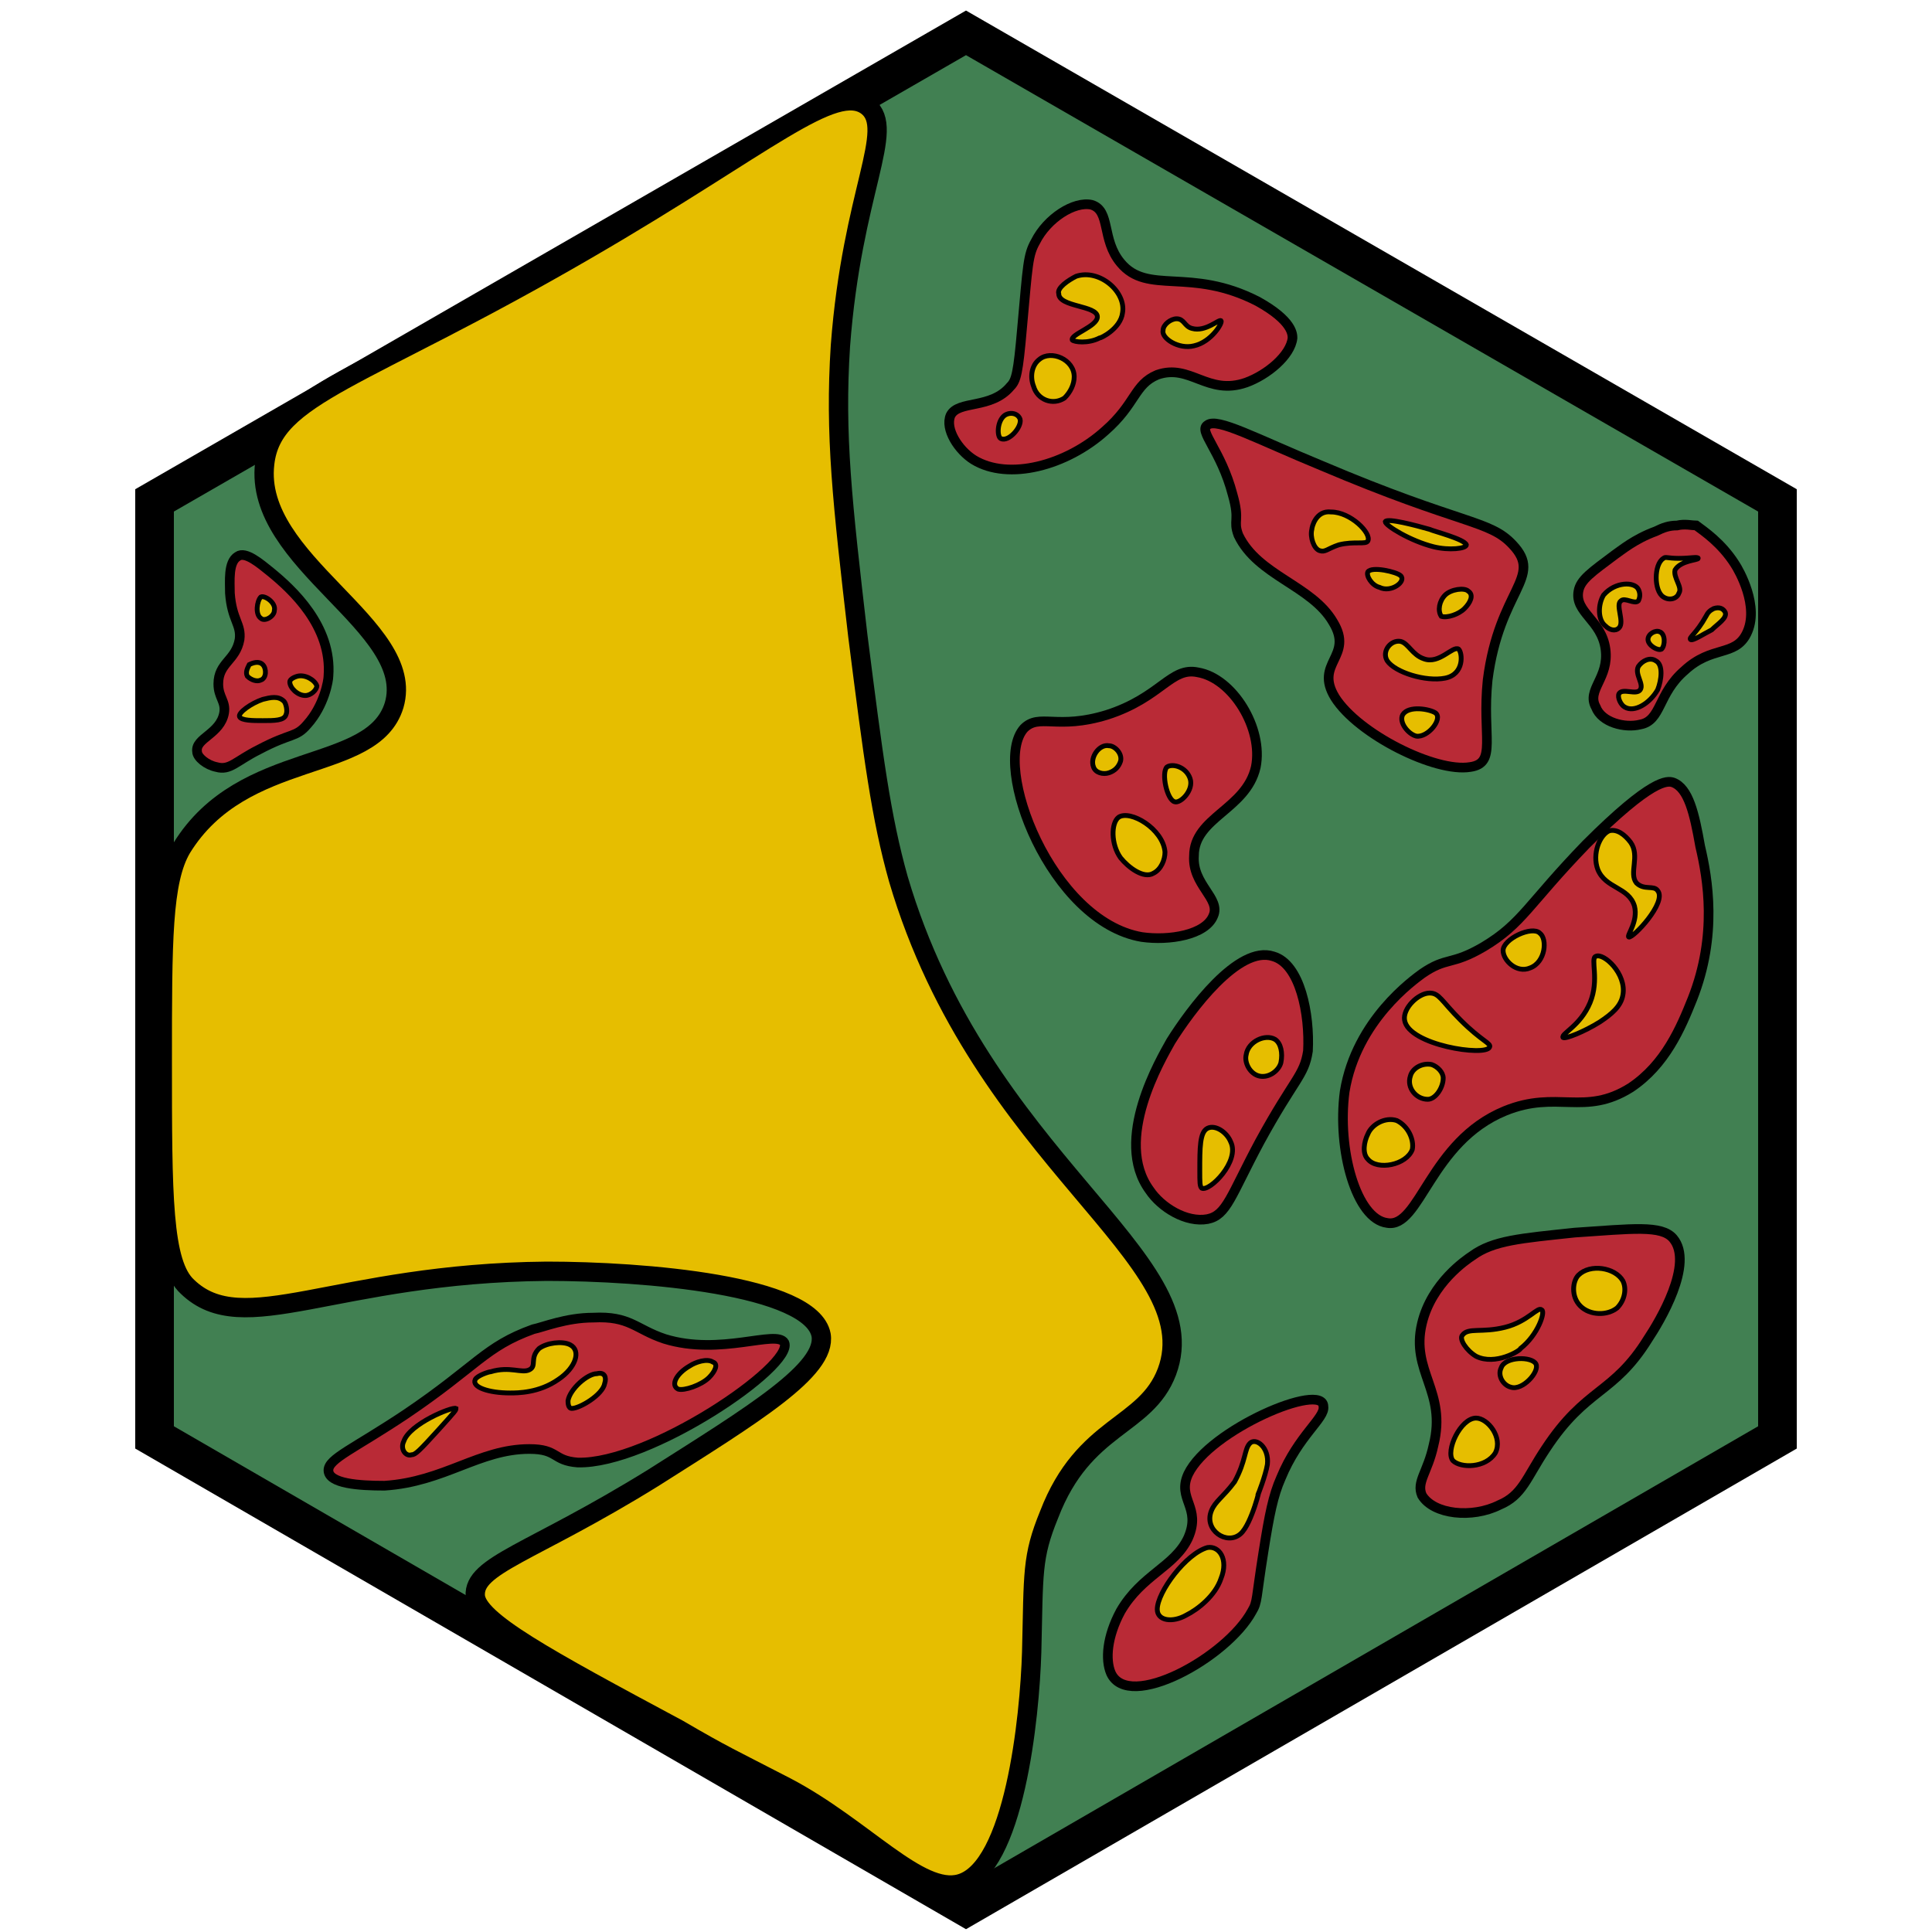<?xml version="1.0" encoding="utf-8"?><!-- Generator: Adobe Illustrator 26.0.3, SVG Export Plug-In . SVG Version: 6.00 Build 0)  --><svg version="1.1" id="Ebene_2_00000126308112139821010380000011903406711838980787_"	 xmlns="http://www.w3.org/2000/svg" xmlns:xlink="http://www.w3.org/1999/xlink" x="0px" y="0px" viewBox="0 0 100 100"	 style="enable-background:new 0 0 100 100;" xml:space="preserve"><style type="text/css">	.st0{fill:#418052;stroke:#000000;stroke-width:2;stroke-miterlimit:10;}	.st1{fill:#e6be00;stroke:#000000;stroke-miterlimit:10;}	.st2{fill:#b92a36;stroke:#000000;stroke-width:0.5;stroke-miterlimit:10;}	.st3{fill:#e6be00;stroke:#000000;stroke-width:0.25;stroke-miterlimit:10;}	.st4{fill:#b92a36;stroke:#000000;stroke-width:0.5;stroke-miterlimit:10;}	.st5{fill:#e6be00;stroke:#000000;stroke-width:0.25;stroke-miterlimit:10;}	.st6{fill:none;stroke:#000000;stroke-width:0.25;stroke-miterlimit:10;}</style><polygon class="st0" points="8,74.4 50,98.7 92,74.4 92,25.9 50,1.7 8,25.9 "/><path class="st1" d="M40.7,92.5c4,2.1,6.9,5.6,9,5c2.8-0.8,3.6-8.6,3.7-12c0.1-4.1,0-4.9,0.9-7.1c1.8-4.7,5-4.5,6.1-7.4	c2.2-5.9-9.6-10.9-13.9-25.5c-0.9-3.2-1.3-6.3-2.1-12.6c-0.8-6.9-1.2-10.4-0.9-15c0.6-8,2.9-11.2,1.4-12.4c-1.7-1.3-5.2,2-14.5,7.4	c-11.7,6.8-16.3,7.5-16.7,11.1c-0.6,5.1,7.9,8.4,6.7,12.5c-1.1,3.6-7.8,2.2-11,7.4c-1,1.7-1,4.8-1,11c0,7,0,10.5,1.3,11.7	c2.9,2.8,7.6-0.7,18.6-0.8c5,0,13.7,0.7,14.2,3.3c0.3,1.8-3.5,4.1-8.7,7.4c-6.3,3.9-9.3,4.5-9.2,6.1c0.1,1.3,3.6,3.2,10.5,6.9	C37.5,90.9,37.8,91,40.7,92.5z"/><g>	<path class="st2" d="M87.8,27.2c-0.2,0-0.6-0.1-1,0c-0.4,0-0.7,0.1-1.1,0.3c-1.1,0.4-1.8,1-2.1,1.2c-1.2,0.9-1.8,1.3-1.9,1.9		c-0.2,1.1,1.2,1.5,1.4,3c0.2,1.5-1,2.1-0.5,3c0.3,0.8,1.5,1.1,2.3,0.9c1.1-0.2,0.9-1.6,2.3-2.8c1.4-1.3,2.6-0.7,3.2-1.9		c0.7-1.4-0.4-3.3-0.6-3.6C89.1,28.1,88.2,27.5,87.8,27.2z"/>	<path class="st3" d="M87.9,28.9c0-0.1-0.4,0-1,0c-0.6,0-0.7-0.1-0.8,0c-0.5,0.3-0.5,1.7,0,2c0.3,0.2,0.7,0.1,0.8-0.2		c0.2-0.3-0.3-0.8-0.2-1.2C87,29,87.9,29,87.9,28.9z"/>	<path class="st3" d="M89.3,31.7c-0.1-0.2-0.3-0.3-0.6-0.2c-0.2,0.1-0.3,0.2-0.4,0.4c-0.5,0.9-0.9,1.1-0.8,1.2		c0.1,0.1,0.7-0.3,1.1-0.5C88.9,32.3,89.4,32,89.3,31.7z"/>	<path class="st3" d="M84.8,30.5c0.1,0.2,0.1,0.4,0,0.6c-0.2,0.2-0.7-0.2-0.9,0c-0.3,0.2,0.2,1.1-0.1,1.4c-0.2,0.2-0.5,0.1-0.7-0.1		c-0.4-0.3-0.4-1.1-0.1-1.6C83.6,30.1,84.6,30.1,84.8,30.5z"/>	<path class="st3" d="M85.9,32.7c-0.2-0.1-0.6,0.1-0.6,0.4c0,0.3,0.5,0.6,0.7,0.5C86.2,33.4,86.2,32.8,85.9,32.7z"/>	<path class="st3" d="M85.7,34.2c-0.3-0.2-0.7,0-0.9,0.3c-0.2,0.4,0.3,0.9,0.1,1.2c-0.2,0.3-0.9-0.1-1.1,0.2		c-0.1,0.2,0.1,0.6,0.3,0.7c0.5,0.3,1.3-0.2,1.7-0.9C86,35.2,86.1,34.4,85.7,34.2z"/></g><g>	<path class="st4" d="M64.5,19.8c1.1-0.4,2.3-1.4,2.4-2.3c0-0.2,0-0.9-1.8-1.9c-3.5-1.8-5.7-0.3-7.1-2c-1-1.2-0.5-2.7-1.5-3		c-0.9-0.2-2.3,0.7-2.9,1.9c-0.4,0.7-0.4,1.2-0.7,4.5c-0.2,2.3-0.3,2.7-0.6,3c-1,1.2-2.7,0.7-3.1,1.5c-0.3,0.7,0.4,1.8,1.2,2.3		c1.8,1.1,4.8,0.3,6.8-1.5c1.6-1.4,1.5-2.4,2.7-2.9C61.6,18.8,62.5,20.5,64.5,19.8z"/>	<path class="st5" d="M60.9,16.5c-0.3,0-0.7,0.3-0.7,0.6c-0.1,0.4,0.8,1,1.6,0.8c0.9-0.2,1.5-1.2,1.4-1.3c-0.1-0.1-0.8,0.6-1.5,0.4		C61.3,16.9,61.3,16.5,60.9,16.5z"/>	<path class="st5" d="M56.9,17.5c0.1,0,1.1-0.5,1.2-1.3c0.2-1.1-1.2-2.3-2.4-1.9c-0.4,0.2-1,0.6-0.9,0.9c0,0.7,2,0.6,2,1.2		c0,0.5-1.4,0.9-1.3,1.2C55.6,17.7,56.3,17.8,56.9,17.5z"/>	<path class="st5" d="M55.6,19.5c0-0.9-1.2-1.4-1.8-0.9c-0.4,0.3-0.5,0.9-0.3,1.4c0.2,0.7,1,1,1.6,0.6		C55.4,20.3,55.6,19.9,55.6,19.5z"/>	<path class="st5" d="M52.8,21.7c-0.1-0.3-0.5-0.4-0.8-0.2c-0.4,0.3-0.4,1.1-0.2,1.2C52.2,22.9,52.9,22.1,52.8,21.7z"/></g><g>	<path class="st4" d="M30.7,68.2c-1.4,0-2.6,0.5-3.1,0.6c-2.5,0.9-2.9,1.9-6.6,4.4c-2.7,1.8-4,2.3-4,2.9c0,0.7,1.6,0.8,2.9,0.8		c3.1-0.2,4.9-1.9,7.5-1.9c1.5,0,1.2,0.6,2.5,0.7c3.7,0.1,11.2-5,10.7-6.2c-0.4-0.7-3.3,0.7-6.2-0.2C32.9,68.8,32.6,68.1,30.7,68.2z		"/>	<path class="st5" d="M27.4,70.9c-0.4,0.2-1-0.2-2,0.1c-0.1,0-0.7,0.2-0.8,0.4c-0.2,0.4,0.7,0.7,1.8,0.7c0.4,0,1.5,0,2.5-0.7		c0.9-0.6,1.2-1.5,0.6-1.8c-0.4-0.2-1.2-0.1-1.6,0.2C27.4,70.3,27.8,70.7,27.4,70.9z"/>	<path class="st5" d="M31.3,71.6c-0.1,0.6-1.3,1.3-1.7,1.3c-0.2,0-0.2-0.3-0.2-0.4c0.1-0.6,1-1.4,1.5-1.4		C31.3,71,31.4,71.3,31.3,71.6z"/>	<path class="st5" d="M35.7,70.7c-0.7,0.4-1,1-0.6,1.2c0.3,0.1,1.2-0.2,1.6-0.6c0.3-0.3,0.5-0.7,0.2-0.8		C36.6,70.3,36,70.5,35.7,70.7z"/>	<path class="st5" d="M23.6,72.9c-0.2-0.1-2.4,0.8-2.7,1.7c-0.2,0.4,0.1,0.8,0.4,0.7c0.2,0,0.4-0.2,1.4-1.3		C23.6,73,23.6,73,23.6,72.9z"/></g><path class="st6" d="M54.8,23.3"/><g>	<path class="st4" d="M71.8,63.3c1.7,0.3,2.2-4.2,6.1-5.8c2.7-1.1,4.1,0.3,6.5-1.2c1.8-1.2,2.6-3.1,3.2-4.6c1.3-3.3,0.8-6.2,0.4-7.9		c-0.3-1.7-0.6-3-1.4-3.3c-0.3-0.1-1.1-0.2-4.5,3.2c-3,3.1-3.3,4.1-5.3,5.3c-1.7,1-1.9,0.5-3.2,1.4c-0.4,0.3-3.4,2.4-4,6.1		C69.2,59.5,70.2,63.1,71.8,63.3z"/>	<path class="st5" d="M82.8,52.9c0.6-0.4,1.1-0.8,1.2-1.4c0.2-1.1-1-2.2-1.4-2c-0.3,0.1,0.2,1.2-0.3,2.4c-0.5,1.2-1.5,1.6-1.4,1.8		C81,53.8,82,53.4,82.8,52.9z"/>	<path class="st5" d="M77.1,54.2c0.1-0.2-0.4-0.3-1.5-1.4c-1-1-1.1-1.4-1.6-1.4c-0.6,0-1.4,0.8-1.3,1.4		C72.9,54.1,76.9,54.7,77.1,54.2z"/>	<path class="st5" d="M74.7,55.8c0-0.3-0.3-0.6-0.6-0.7c-0.5-0.1-1,0.2-1.1,0.6c-0.2,0.6,0.3,1.2,0.9,1.2		C74.3,56.9,74.7,56.3,74.7,55.8z"/>	<path class="st5" d="M72.3,58c-0.6-0.2-1.3,0.2-1.5,0.7c-0.2,0.4-0.3,1,0,1.3c0.5,0.6,2,0.3,2.3-0.5C73.2,59,72.9,58.3,72.3,58z"/>	<path class="st5" d="M79.2,50.1c0.8-0.3,0.9-1.5,0.5-1.8c-0.4-0.4-1.9,0.3-1.9,0.9C77.8,49.7,78.5,50.4,79.2,50.1z"/>	<path class="st5" d="M84.3,48.5c-0.1-0.1,0.5-0.8,0.3-1.6c-0.3-1-1.5-0.9-1.9-1.9c-0.3-0.8,0.1-1.8,0.6-2c0.4-0.1,0.8,0.2,1.1,0.6		c0.5,0.7-0.1,1.6,0.3,2.1c0.4,0.4,0.9,0.1,1.1,0.4C86.3,46.7,84.5,48.6,84.3,48.5z"/></g><g>	<path class="st2" d="M65.9,49.5c-1.8-0.6-4.3,2.8-5.3,4.4c-0.5,0.9-3,5.1-1.1,7.7c0.6,0.9,1.9,1.7,3,1.5c1-0.2,1.2-1.2,2.7-4		c1.8-3.3,2.3-3.4,2.5-4.7C67.8,52.5,67.3,49.9,65.9,49.5z"/>	<path class="st3" d="M66,53.8c-0.5-0.3-1.4,0.1-1.5,0.8c-0.1,0.4,0.2,1,0.7,1.1c0.5,0.1,1-0.3,1.1-0.7C66.4,54.5,66.3,54,66,53.8z"		/>	<path class="st3" d="M62.5,58.4c-0.4,0.2-0.4,1-0.4,2.2c0,0.6,0,0.8,0.1,0.9c0.4,0.2,2-1.4,1.5-2.4C63.5,58.6,62.9,58.2,62.5,58.4z		"/></g><g>	<path class="st2" d="M58,83.4c-0.7,1.3-0.8,2.5-0.5,3.2c0.9,2,6-0.8,7.3-3.2c0.3-0.5,0.2-0.6,0.6-3.1c0.3-1.9,0.5-2.9,0.9-3.8		c0.9-2.2,2.3-3.1,2.2-3.7c0-1.3-5.9,1.2-7,3.5c-0.6,1.3,0.7,1.7,0,3.3C60.8,81.1,59.1,81.5,58,83.4z"/>	<path class="st3" d="M59.9,83.3c0,0.6,0.8,0.7,1.5,0.3c0.6-0.3,1.5-1,1.8-1.9c0.4-1-0.1-1.7-0.7-1.6C61.4,80.4,59.9,82.4,59.9,83.3		z"/>	<path class="st3" d="M62.7,78.2c-0.4,1,0.8,1.8,1.5,1.2c0.6-0.5,1.1-2.7,0.9-2l0,0c0,0,0.4-1,0.5-1.6c0.1-0.9-0.6-1.4-0.9-1.1		c-0.3,0.3-0.2,0.9-0.8,2C63.3,77.5,62.9,77.7,62.7,78.2z"/></g><g>	<path class="st4" d="M77.6,77.9c1.2-0.5,1.4-1.4,2.4-2.9c2.1-3.2,3.5-2.8,5.3-5.7c0.6-0.9,2.4-3.9,1.3-5.2		c-0.6-0.7-2.1-0.5-5.1-0.3c-2.8,0.3-4.2,0.4-5.3,1.2c-0.3,0.2-2.1,1.4-2.6,3.5c-0.6,2.5,1.3,3.5,0.6,6.3c-0.3,1.4-0.9,1.9-0.6,2.6		C74.2,78.4,76.2,78.6,77.6,77.9z"/>	<path class="st5" d="M75.2,75.6c0.4,0.4,1.7,0.4,2.2-0.4c0.4-0.8-0.4-1.8-1-1.8C75.6,73.4,74.8,75.1,75.2,75.6z"/>	<path class="st5" d="M77.7,70.8c-0.2,0.4,0.1,0.9,0.5,1c0.6,0.2,1.5-0.8,1.3-1.2S77.9,70.2,77.7,70.8z"/>	<path class="st5" d="M76.4,70.2c1,0.5,2.3-0.3,2.3-0.4c0.9-0.7,1.3-1.9,1.1-2c-0.2-0.2-0.7,0.6-1.9,0.9c-1.2,0.3-1.9,0-2.2,0.4		C75.5,69.3,75.9,69.9,76.4,70.2z"/>	<path class="st5" d="M81.8,67.6c0.5,0.5,1.4,0.5,1.9,0.1c0.4-0.4,0.5-1,0.3-1.4c-0.4-0.7-1.7-0.9-2.3-0.3		C81.4,66.3,81.3,67.1,81.8,67.6z"/></g><g>	<path class="st4" d="M11.2,39.7c0.7,0.2,1-0.3,2.2-0.9c1.7-0.9,1.9-0.6,2.5-1.3c0.9-1,1.1-2.3,1.1-2.5c0.2-2.6-1.9-4.5-3-5.4		c-0.5-0.4-1.3-1.1-1.7-0.8c-0.5,0.3-0.4,1.3-0.4,1.9c0.1,1.4,0.6,1.6,0.5,2.4c-0.2,1.1-1.1,1.2-1.1,2.3c0,0.7,0.4,0.9,0.3,1.5		c-0.2,1.1-1.5,1.3-1.4,2C10.2,39.2,10.7,39.6,11.2,39.7z"/>	<path class="st5" d="M12.4,37.1c0.1,0.2,0.7,0.2,1.2,0.2c0.6,0,1.1,0,1.2-0.3c0.1-0.2,0-0.6-0.1-0.7c-0.3-0.3-0.7-0.2-1.1-0.1		C13,36.4,12.3,36.9,12.4,37.1z"/>	<path class="st5" d="M13.6,34.4c0.2,0.2,0.2,0.7-0.1,0.8c-0.2,0.1-0.5,0-0.7-0.2c-0.1-0.2,0-0.4,0.1-0.6		C13.1,34.3,13.4,34.2,13.6,34.4z"/>	<path class="st5" d="M13.5,32c0.2,0.2,0.7-0.1,0.7-0.4c0.1-0.4-0.5-0.8-0.7-0.7C13.3,31.1,13.2,31.8,13.5,32z"/>	<path class="st5" d="M15.4,35c0.4-0.1,0.9,0.2,1,0.5c0,0.2-0.3,0.5-0.6,0.5c-0.4,0-0.8-0.4-0.8-0.7C15,35.1,15.4,35,15.4,35z"/></g><g>	<path class="st2" d="M78.3,28.2c-1.2-1.3-2.6-1-9.9-4.1c-3.4-1.4-5.4-2.5-5.9-2.1c-0.5,0.3,0.7,1.3,1.3,3.6c0.4,1.4,0,1.3,0.3,2.1		c1,2.1,3.8,2.6,4.9,4.5c1.1,1.8-1,2.1,0.1,3.9c1.2,1.9,5.2,3.9,7,3.6c1.4-0.2,0.6-1.6,0.9-4.5C77.6,30.5,79.9,29.9,78.3,28.2z"/>	<path class="st3" d="M75.9,28.2c0,0.2-0.9,0.3-1.7,0.1c-1.2-0.3-2.5-1.1-2.5-1.3c0.1-0.2,1.6,0.2,2.3,0.4		C74.2,27.5,75.8,27.9,75.9,28.2z"/>	<path class="st3" d="M72.5,29.8c0.3,0.3-0.5,0.9-1.1,0.6c-0.4-0.1-0.7-0.6-0.6-0.8C71,29.3,72.3,29.6,72.5,29.8z"/>	<path class="st3" d="M70.8,28c-0.1,0.2-0.7,0-1.5,0.2c-0.6,0.2-0.7,0.4-1,0.3c-0.3-0.1-0.5-0.7-0.4-1.1c0-0.1,0.2-1,1-0.9		C69.9,26.5,71,27.6,70.8,28z"/>	<path class="st3" d="M74.8,30.8c0.3-0.3,1-0.4,1.2-0.2c0.3,0.2,0.1,0.6-0.2,0.9c-0.3,0.3-0.9,0.5-1.2,0.4		C74.4,31.6,74.5,31.1,74.8,30.8z"/>	<path class="st3" d="M75.5,33.6c-0.3-0.2-1,0.8-1.8,0.5c-0.6-0.2-0.8-0.8-1.2-0.9c-0.5-0.1-1,0.5-0.7,1c0.4,0.6,2,1.1,3,0.9		C75.8,34.9,75.7,33.8,75.5,33.6z"/>	<path class="st3" d="M74.3,36.9c-0.3-0.2-1.4-0.4-1.7,0.1c-0.2,0.4,0.3,1,0.7,1.1C73.9,38.2,74.7,37.2,74.3,36.9z"/></g><g>	<path class="st2" d="M59.1,48.5c1.4,0.2,3.3-0.1,3.7-1.1c0.4-0.9-1.1-1.6-1-3.1c0-2,2.7-2.4,3.2-4.6c0.4-2-1.2-4.6-3-4.9		c-1.4-0.3-1.9,1.3-4.7,2.2c-2.6,0.8-3.5-0.1-4.3,0.7C51.3,39.6,54.4,47.7,59.1,48.5z"/>	<path class="st3" d="M60.3,44.1c-0.1-1.2-1.8-2.2-2.4-1.8c-0.4,0.3-0.4,1.4,0.1,2.1c0.4,0.5,1.2,1.1,1.7,0.8		C60.1,45,60.3,44.5,60.3,44.1z"/>	<path class="st3" d="M58,39.4c0.1-0.4-0.3-0.8-0.6-0.8c-0.5-0.1-1,0.6-0.8,1.1c0.1,0.3,0.5,0.4,0.8,0.3		C57.7,39.9,57.9,39.7,58,39.4z"/>	<path class="st3" d="M60.8,41.5c0.3,0.1,1-0.6,0.8-1.2c-0.2-0.6-0.9-0.8-1.2-0.6C60.1,40,60.4,41.4,60.8,41.5z"/></g></svg>
